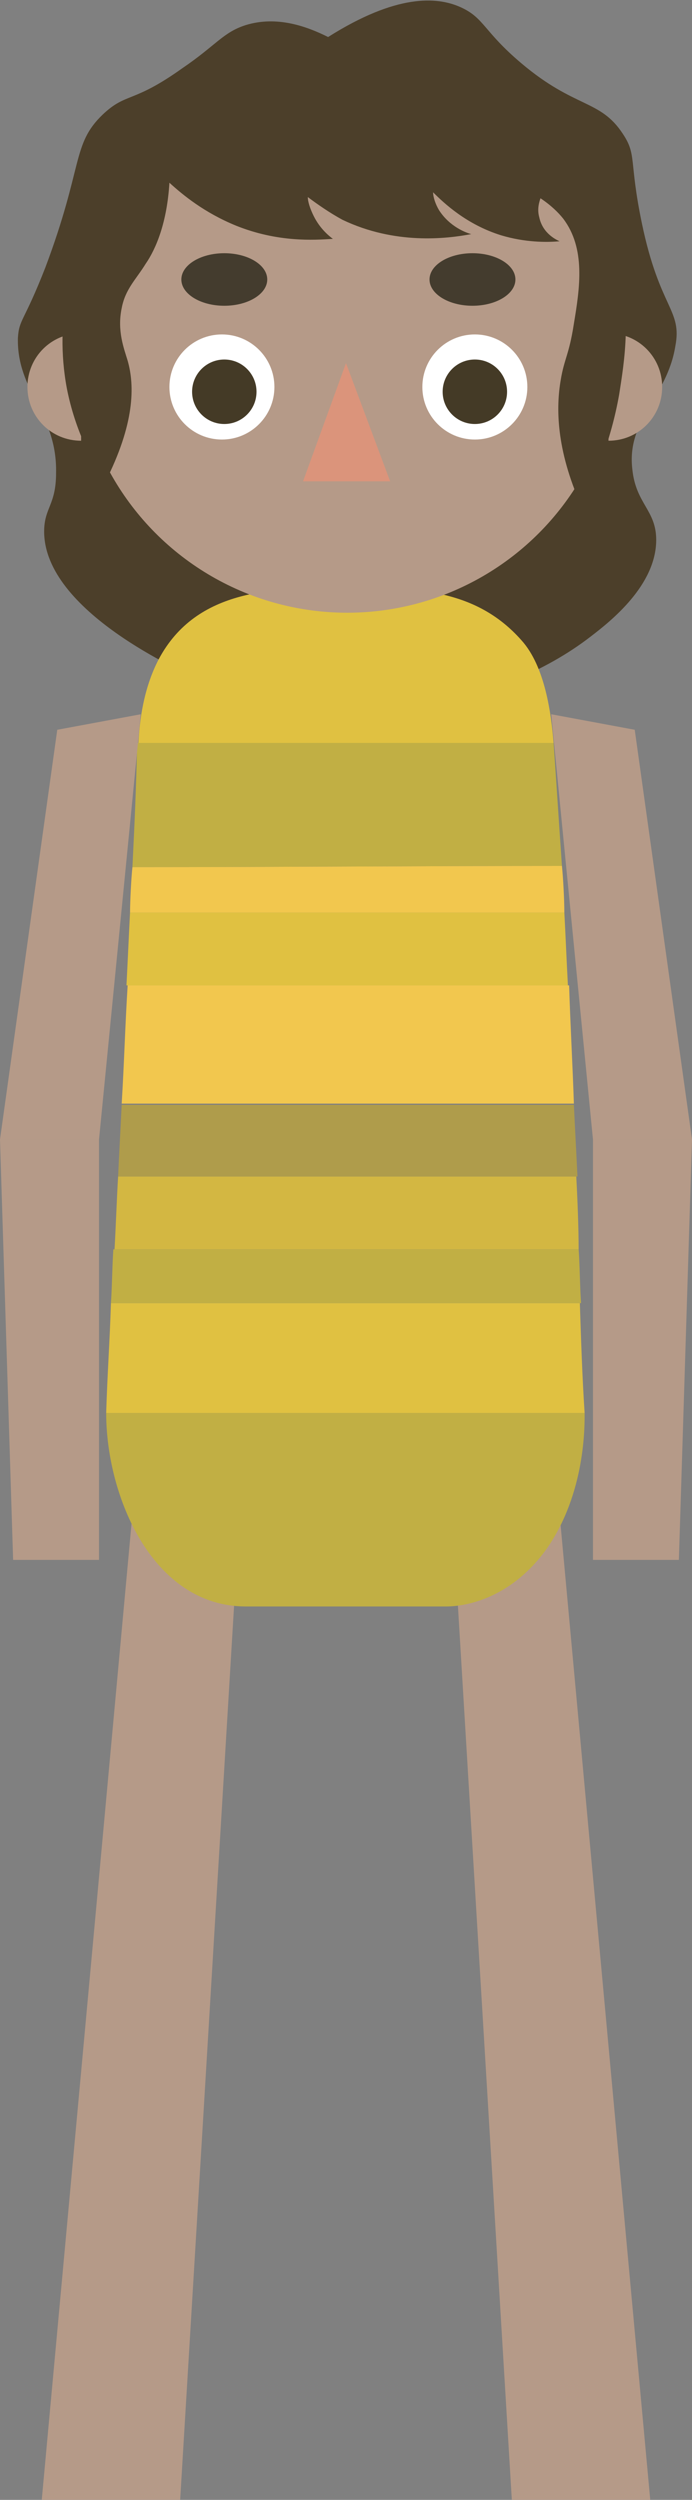 <?xml version="1.0" encoding="utf-8"?>
<!-- Generator: Adobe Illustrator 22.0.0, SVG Export Plug-In . SVG Version: 6.00 Build 0)  -->
<svg version="1.1" id="Layer_1" xmlns="http://www.w3.org/2000/svg" xmlns:xlink="http://www.w3.org/1999/xlink" x="0px" y="0px"
	 viewBox="0 0 58 209.3" style="enable-background:new 0 0 58 209.3;" xml:space="preserve">
<rect x="0" y="0" width="58" height="209.3" fill="#808080" stroke="none"/>
<style type="text/css">
	.st0{fill:#4C3F2A;}
	.st1{fill:#B59A88;}
	.st2{fill:#E0C141;}
	.st3{fill:#C1AF44;}
	.st4{fill:#D3B742;}
	.st5{fill:#AF9C4B;}
	.st6{fill:#F2C74E;}
	.st7{fill:#DB947B;}
	.st8{fill:#FFFFFF;}
	.st9{fill:#443A26;}
	.st10{fill:#443C2E;}
</style>
<path class="st0" d="M27.5,3.1c-1.8-0.9-4.3-1.8-6.9-1c-1.9,0.6-2.5,1.7-5.3,3.6c-4.2,3-4.7,2-6.7,3.9C6,12.1,7,13.9,3.8,22.4
	C2,27,1.6,26.7,1.5,28.3c-0.1,4.5,3.3,6.3,3.2,11.3c0,2.7-1,2.9-1,4.9c0,6.7,11.7,11.8,13,12.4c12,5.1,25.3,2.2,32.8-3.6
	c1.7-1.3,5.5-4.3,5.5-8.1c0-2.5-1.7-3-2-5.9c-0.5-4.2,2.9-6,3.6-10.3c0.6-3.1-1.3-3.1-2.8-10.3c-1.1-5.3-0.4-5.7-1.6-7.5
	c-1.9-2.9-4-2.1-8.5-5.9c-3.2-2.7-3.1-3.8-5.1-4.7C36.6-0.3,33.2-0.5,27.5,3.1z"/>
<polygon class="st1" points="42.9,209.3 54.5,209.3 46.5,122.4 38.1,129.8 "/>
<polygon class="st1" points="15.1,209.3 3.5,209.3 11.5,122.4 19.9,129.8 "/>
<g>
	<path class="st2" d="M11.6,62.2c0.1-1.8,0.4-4.5,1.7-7c3.2-6,9.8-6,15.7-6c5.6,0,10.8,0,14.7,4.4c2,2.2,2.5,6.2,2.7,8.6
		C34.8,62.2,23.2,62.2,11.6,62.2z"/>
	<path class="st3" d="M49,118.3c0,1,0.1,6.7-3.2,11.4c-3.4,4.7-7.7,4.8-8.4,4.8H20.6c-7.8,0-11.7-9.2-11.7-16.2
		C22.3,118.3,35.7,118.3,49,118.3z"/>
	<path class="st2" d="M8.9,118.3c0.1-3.3,0.3-6,0.4-9.2c13.1,0,26.2,0,39.3,0c0.1,3,0.2,6.2,0.4,9.2
		C35.7,118.3,22.3,118.3,8.9,118.3z"/>
	<path class="st3" d="M11.1,72.6c0.2-4.1,0.3-6.3,0.4-10.4c11.6,0,23.2,0,34.9,0c0.3,4.3,0.4,6,0.7,10.3
		C35,72.5,23.1,72.6,11.1,72.6z"/>
	<path class="st3" d="M9.3,109.1c0.1-1.5,0.1-3,0.2-4.5c12.7,0,26,0,39,0c0.1,1.4,0.1,3.1,0.2,4.5C35.4,109.1,22.6,109.1,9.3,109.1z
		"/>
	<path class="st4" d="M9.6,104.6c0.1-1.7,0.2-4.5,0.3-6.1c12.8,0,25.9,0,38.4,0c0.1,1.8,0.2,4.4,0.2,6.1
		C35.6,104.6,22.7,104.6,9.6,104.6z"/>
	<path class="st5" d="M9.9,98.5c0.1-2.2,0.2-3.9,0.3-6c12.4,0,25.3,0,37.9,0c0.1,2.1,0.2,3.9,0.3,6C35.5,98.5,23,98.5,9.9,98.5z"/>
	<path class="st6" d="M10.2,92.4c0.2-3.2,0.3-6.8,0.5-9.9c12.9,0,24.3,0,37,0c0.1,3.2,0.3,6.8,0.4,9.9
		C35.4,92.4,22.9,92.4,10.2,92.4z"/>
	<path class="st2" d="M10.6,82.5c0.1-1.9,0.2-4.2,0.3-6.1c12.3,0,23.8,0,36.4,0c0.1,1.8,0.2,4.3,0.3,6.1
		C35.1,82.5,23.1,82.5,10.6,82.5z"/>
	<path class="st6" d="M10.9,76.4c0-0.9,0.1-2.9,0.2-3.8c12.2,0,23.9-0.1,36-0.1c0.1,1,0.2,2.8,0.2,3.9
		C35.2,76.4,23.2,76.4,10.9,76.4z"/>
</g>
<polygon class="st1" points="8.3,95.4 0,95.4 4.8,61.1 11.8,59.8 "/>
<polygon class="st1" points="1.1,130.6 8.3,130.6 8.3,95.4 0,95.4 "/>
<polygon class="st1" points="49.7,95.4 58,95.4 53.2,61.1 46.2,59.8 "/>
<polygon class="st1" points="56.9,130.6 49.7,130.6 49.7,95.4 58,95.4 "/>
<circle class="st1" cx="29.1" cy="28.6" r="22.7"/>
<polygon class="st7" points="29,30.4 25.4,40.3 32.7,40.3 "/>
<circle class="st8" cx="18.6" cy="32.4" r="4.4"/>
<circle class="st8" cx="39.8" cy="32.4" r="4.4"/>
<path class="st1" d="M6.8,36.9c-2.5,0-4.5-2-4.5-4.5s2-4.5,4.5-4.5C6.8,30.9,6.8,33.9,6.8,36.9z"/>
<path class="st1" d="M51,36.9c2.5,0,4.5-2,4.5-4.5s-2-4.5-4.5-4.5C51,30.9,51,33.9,51,36.9z"/>
<circle class="st9" cx="18.8" cy="32.8" r="2.7"/>
<circle class="st9" cx="39.8" cy="32.8" r="2.7"/>
<ellipse class="st10" cx="39.6" cy="23.4" rx="3.6" ry="2.2"/>
<ellipse class="st10" cx="18.8" cy="23.4" rx="3.6" ry="2.2"/>
<path class="st0" d="M14.2,15.3c1.1,1,2.9,2.5,5.6,3.6c3.5,1.4,6.5,1.2,8.1,1.1c-0.4-0.3-1.1-0.9-1.6-1.9c-0.3-0.6-0.5-1.2-0.5-1.6
	c0.8,0.6,1.8,1.3,2.9,1.9c4.4,2.1,8.7,1.6,10.8,1.2c-0.4-0.1-1.8-0.6-2.7-2c-0.3-0.5-0.5-1.1-0.5-1.5c0.9,0.9,2.8,2.7,5.7,3.6
	c2,0.6,3.8,0.6,4.9,0.5c-0.2-0.1-1.4-0.6-1.7-2c-0.2-0.7,0-1.3,0.1-1.6c0.9,0.6,1.5,1.2,1.9,1.7c1.9,2.5,1.4,5.8,0.9,8.8
	c-0.4,2.6-0.8,2.9-1.1,4.7c-0.4,2.3-0.4,5.8,1.7,10.5c1.1-2.1,2.5-5.3,3.2-9.3c0.4-2.6,1.2-7-0.4-12C48,9.6,35.5,5.9,34.8,5.7
	C32,5,29.2,4.9,29.2,4.9c0,0-3.3-0.1-6.6,0.8C17.2,7.2,9.9,12.1,6.8,20.3C6.2,22,4.5,26.6,5.6,32.5c0.7,3.6,2.2,6.3,3.2,7.9
	c2.5-4.9,2.5-8.1,1.9-10.2c-0.3-1-0.9-2.5-0.5-4.4c0.3-1.6,1.2-2.4,2-3.7C13.1,20.8,14,18.6,14.2,15.3z"/>
</svg>
